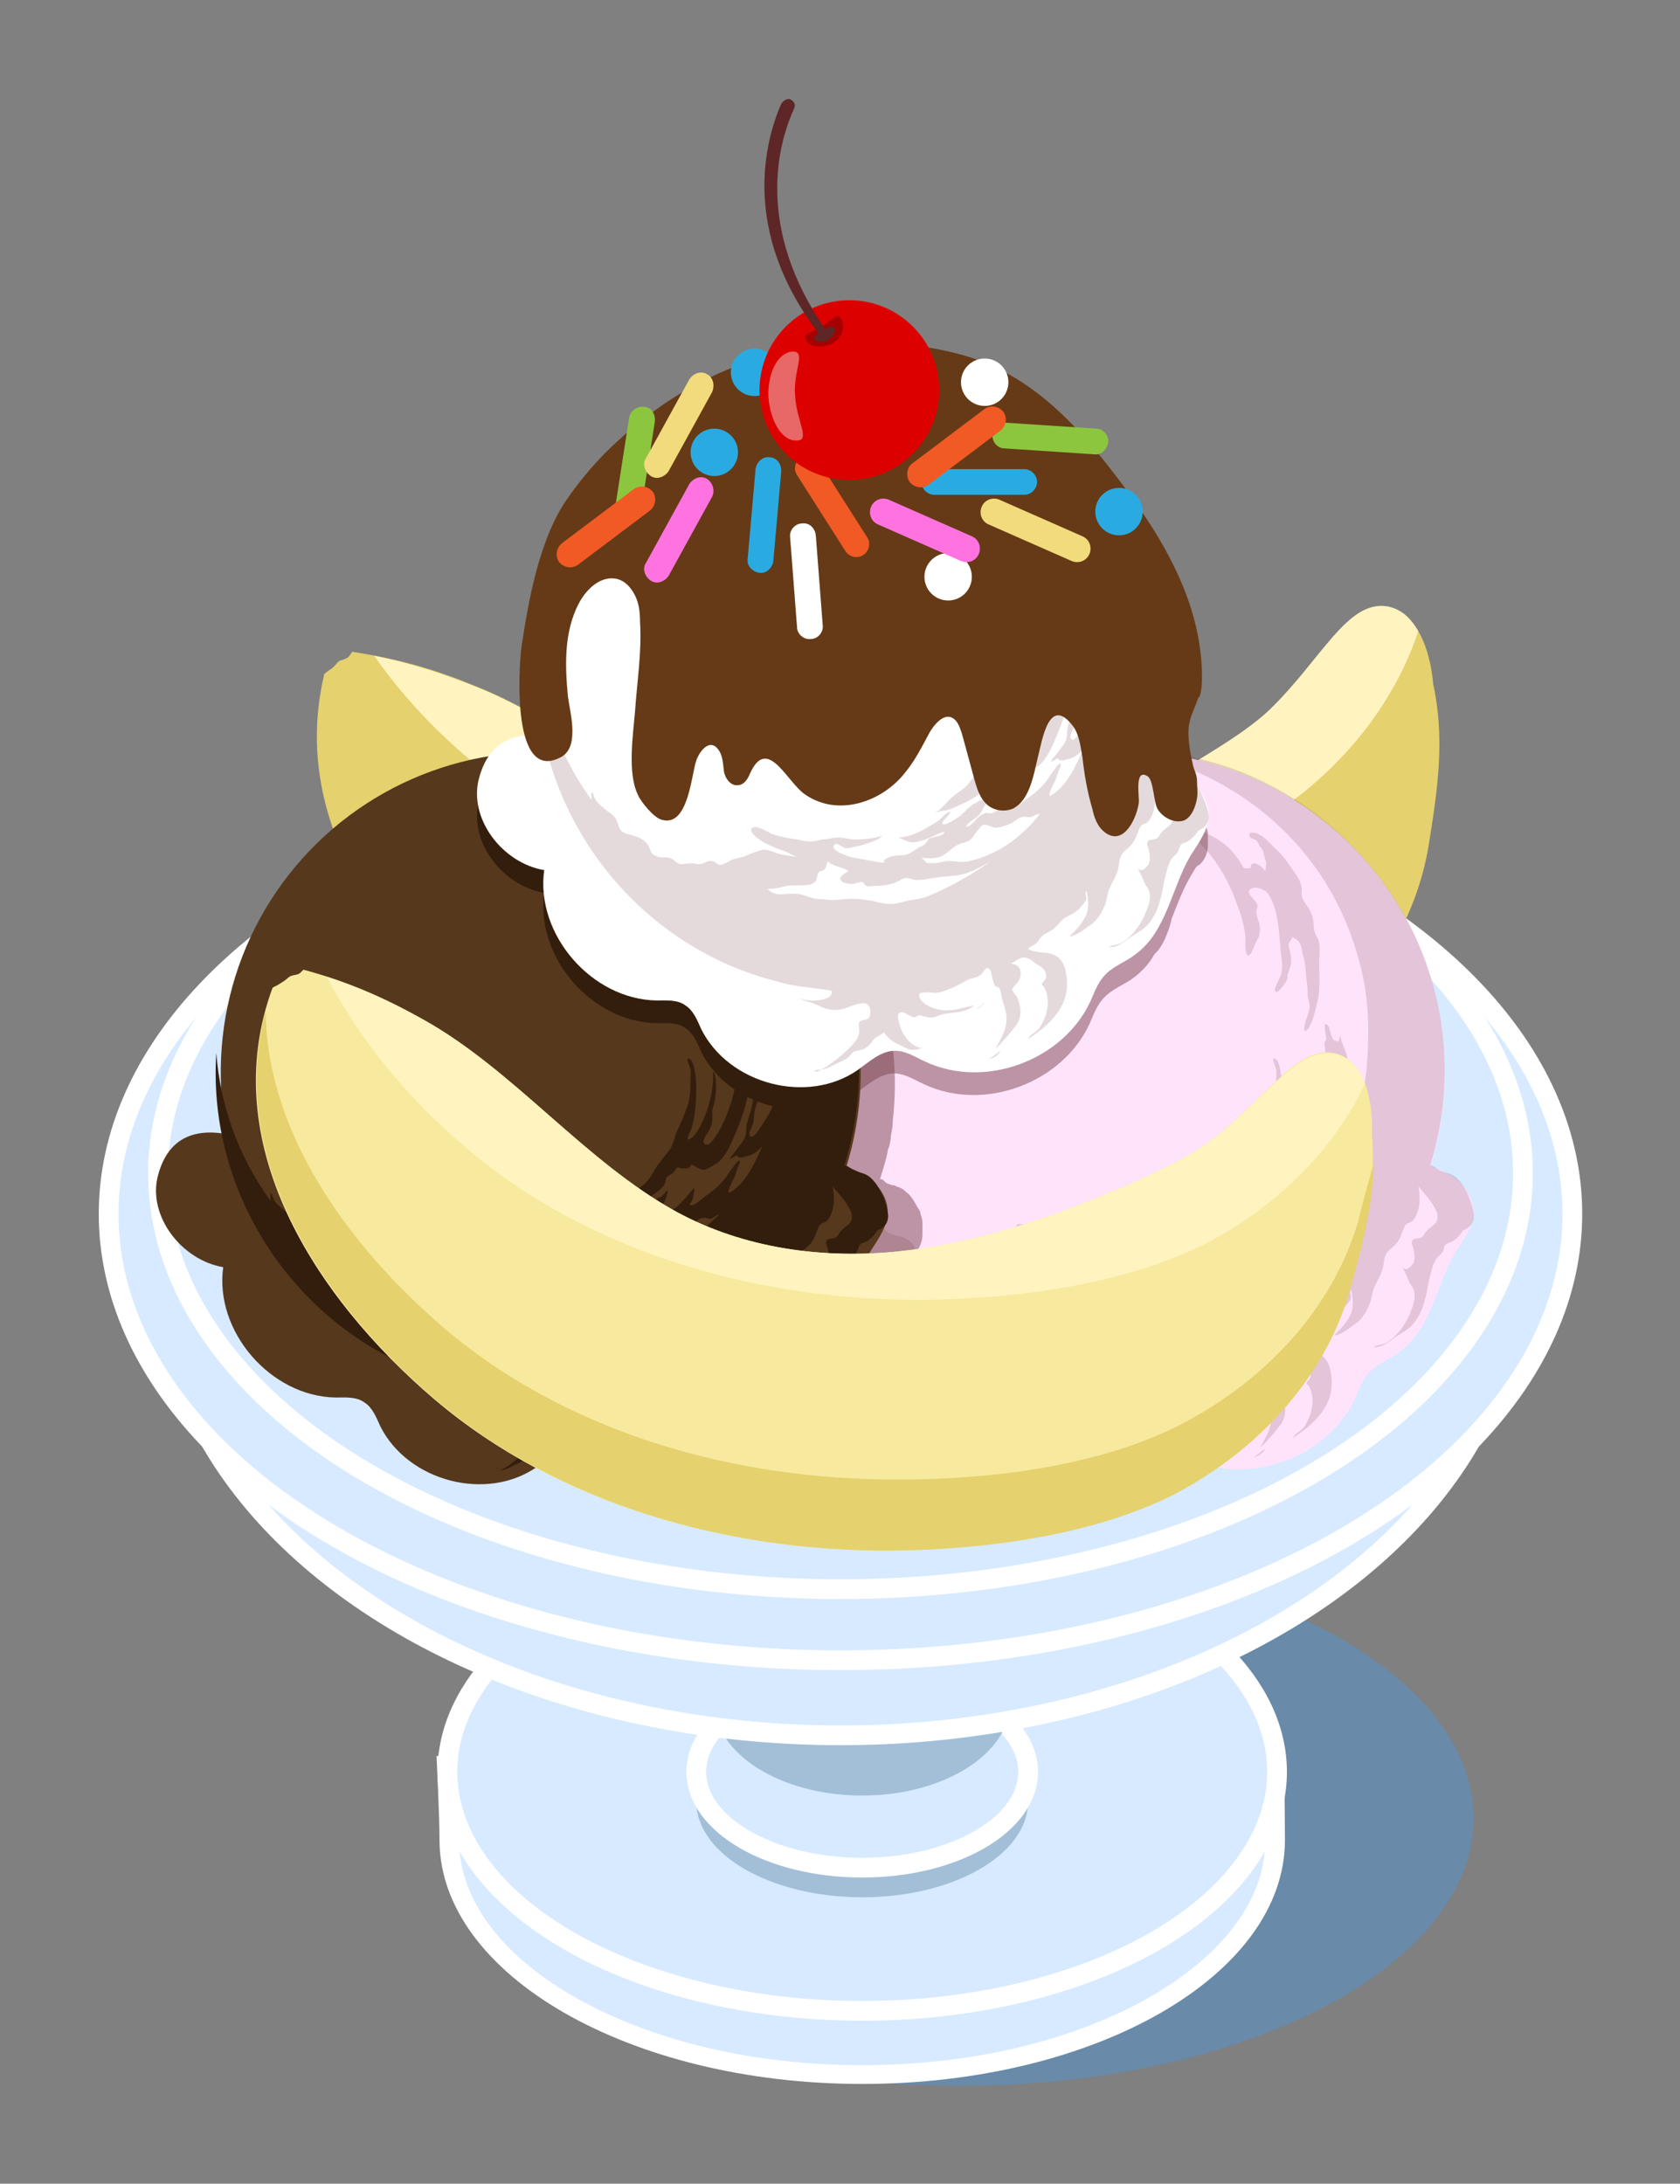 <?xml version="1.0" encoding="utf-8"?>
<!-- Generator: Adobe Illustrator 20.0.0, SVG Export Plug-In . SVG Version: 6.00 Build 0)  -->
<svg version="1.1" id="Layer_1" xmlns="http://www.w3.org/2000/svg" xmlns:xlink="http://www.w3.org/1999/xlink" x="0px" y="0px"
	 viewBox="0 0 170.1 221.1" style="enable-background:new 0 0 170.1 221.1;" xml:space="preserve">
<rect x="0" y="0" width="170.1" height="221.1" fill="#808080" stroke="none"/>
<style type="text/css">
	.st0{fill:#698AA8;}
	.st1{fill:#D7EAFF;}
	.st2{fill:#FFFFFF;}
	.st3{fill:#D7EAFF;stroke:#FFFFFF;stroke-width:2;stroke-miterlimit:10;}
	.st4{fill:#A3BFD8;}
	.st5{fill:#E5D16E;}
	.st6{fill:#FFF4C0;}
	.st7{fill:#FFE3FB;}
	.st8{opacity:0.2;fill:#7A4650;enable-background:new    ;}
	.st9{opacity:0.5;fill:#7A4650;enable-background:new    ;}
	.st10{fill:#56381D;}
	.st11{opacity:0.2;fill:#331E0D;enable-background:new    ;}
	.st12{fill:#331E0D;}
	.st13{fill:#F7EA9E;}
	.st14{fill:#663A16;}
	.st15{fill:#29ABE2;}
	.st16{fill:#8CC63F;}
	.st17{fill:#F15A24;}
	.st18{fill:#F2DB7C;}
	.st19{fill:#FF73E0;}
	.st20{fill:#DD0000;}
	.st21{fill:#A60000;}
	.st22{fill:#E86767;enable-background:new    ;}
	.st23{fill:#5E2626;}
</style>
<g id="sundaeBowl">
	<ellipse class="st0" cx="97.2" cy="184.1" rx="52" ry="27.1"/>
	<g>
		<path class="st1" d="M87.3,210.1c-23.1,0-41.8-10.6-41.8-23.7c0-1.8-0.1-5.7-0.2-7.5c5.1,0,27.7-0.1,44.7-0.1
			c16.8,0,34.7-0.6,39.1-0.8c0,2,0.1,6.6,0.1,8.4C129.1,199.4,110.3,210.1,87.3,210.1z"/>
		<path class="st2" d="M128,179c0,2.3,0.1,5.8,0.1,7.4c0,5.8-4.1,11.4-11.5,15.7c-7.8,4.5-18.2,7-29.3,7s-21.5-2.5-29.3-7
			c-7.4-4.3-11.5-9.9-11.5-15.7c0-1.6-0.1-4.5-0.2-6.5c6.6,0,27.6-0.1,43.7-0.1C105.6,179.8,122.3,179.2,128,179 M130,176.9
			c0,0-20.6,0.8-40.1,0.8c-19.4,0-45.7,0.1-45.7,0.1s0.3,6.1,0.3,8.5c0,13.6,19.2,24.7,42.8,24.7s42.8-11,42.8-24.7
			C130.1,184,130,176.9,130,176.9L130,176.9z"/>
	</g>
	<ellipse class="st3" cx="87.3" cy="179.4" rx="42" ry="24.2"/>
	<ellipse class="st4" cx="87.3" cy="182.4" rx="16.8" ry="9.7"/>
	<ellipse class="st3" cx="87.3" cy="179.4" rx="16.8" ry="9.7"/>
	<ellipse class="st4" cx="87.3" cy="172.3" rx="15" ry="9.5"/>
	<ellipse class="st3" cx="85.1" cy="128.6" rx="68.6" ry="47.1"/>
	<ellipse class="st3" cx="85.1" cy="122.9" rx="74.1" ry="45.2"/>
	<ellipse class="st3" cx="85.1" cy="118.8" rx="69.1" ry="42.1"/>
</g>
<g id="sunBananaBack">
	<g>
		<path class="st5" d="M128.6,71.9c-2.2,2.1-5.8,4.2-8.4,5.8c-6.7,3.9-13.7,7.3-21.2,9c-7.5,1.7-15.6,1.7-22.8-1.1
			c-9.9-3.9-18.1-12.2-28-16.1c-4.3-1.8-8-2.8-12.5-3.5c0,0-0.1,0-0.1,0.1c-0.1,0.1-0.2,0.3-0.3,0.4c-0.2,0.2-0.6,0.3-0.9,0.4
			c-0.2,0.1-0.4,0.4-0.6,0.6c-0.3,0.3-0.6,0.4-0.9,0.7c-0.1,0-0.1,0.1-0.1,0.2c-3.8,16.3,8.1,30.5,21.5,39.3
			c13.9,9.1,31.4,11.6,47.8,9.4c9.2-1.2,20-4,27.6-9.3c7.6-5.3,13.6-13.3,15-22.5c0.9-5.6,1.6-10.6,0.4-16.1c0,0-0.4-6.9-4.5-7.6
			C136.4,60.7,133.9,66.9,128.6,71.9z"/>
		<path class="st6" d="M140.5,61.4c-4.1-0.7-6.7,5.4-12,10.5c-2.2,2.1-5.8,4.2-8.4,5.8c-6.7,3.9-13.7,7.3-21.2,9
			c-7.5,1.7-15.6,1.7-22.8-1.1c-9.9-3.9-18.1-12.2-28-16.1c-3.6-1.4-6.7-2.4-10.2-3.1c4.2,6.1,10.1,11.4,16.3,15.5
			C68.1,91,85.6,93.5,102,91.3c9.2-1.2,20-4,27.6-9.3c6.4-4.4,11.6-10.8,14-18.1C142.9,62.7,142,61.7,140.5,61.4z"/>
	</g>
</g>
<g id="sunIceCreamScoops">
	<g>
		<g>
			<g>
				
					<ellipse transform="matrix(0.109 -0.994 0.994 0.109 -6.274 209.895)" class="st7" cx="113.9" cy="108.4" rx="32.4" ry="32.4"/>
				<path class="st7" d="M75.3,119c-1.1,4.1,2.4,8.6,6.6,9.3c-0.9,6.5,4.8,13.1,11.4,13.2c1,0,2.1-0.1,2.9,0.5
					c0.8,0.5,1.2,1.5,1.6,2.4c2.8,5.6,10.8,7.7,15.9,4.1c1.1-0.8,2.2-1.8,3.5-1.9c1.2-0.1,2.2,0.6,3.3,1.1c6,2.8,13.9-0.1,16.7-6.1
					c0.4-0.9,0.7-1.8,1.4-2.6c0.9-1,2.2-1.4,3.2-2.2c3.1-2.3,3.6-6.6,5.5-9.9c0.7-1.1,1.5-2.2,1.8-3.4c0.7-3.4-3.4-6-6.8-5.6
					s-6.2,2.7-9.3,4.3c-6.6,3.6-14.4,4.1-21.9,3.7c-5.9-0.3-12.1-1.3-16.8-5C90.3,118,77.8,109.6,75.3,119z"/>
			</g>
			<g>
				<path class="st8" d="M119.7,84L119.7,84C119.7,84.1,119.7,84,119.7,84z"/>
				<path class="st8" d="M128.1,88.2c-0.3-0.5-1.5-1.4-1.5-0.2c0.1-0.2-0.4,0-0.6-0.1c-0.2-0.1-0.5-0.8-0.7-1
					c-0.7-1-1.4-1.6-2.5-2.2c-0.4-0.2-0.8-0.4-1.2-0.6c-0.3-0.1-0.6-0.1-0.8-0.3c-0.4-0.3-1.1-1.4-1.8-1c-0.8,0.4,0.3,0.9,0.6,1
					c0.9,0.3,1.3,1.1,2,1.7c1.7,1.7,2.9,3.9,3.7,6.2c0.4,1,0.7,2.1,0.8,3.2c0,0.4-0.1,2.4,0.5,1.7c0.2-0.2,0.3-0.6,0.4-0.8
					c0.1-0.4,0.4-0.7,0.5-1.1c0.1-0.5,0.1-1-0.1-1.5c-0.1-0.3-0.2-0.6-0.2-0.9c0-0.3,0.2-0.4,0.1-0.7c-0.1-0.5-1.6-1.4-0.4-1.7
					c0.5-0.1,1.2,0.2,1.5,0.6c1.1,1.6,1.1,4.2,1.3,6.1c0.1,0.7,0.2,1.4,0,2.1c-0.1,0.3-0.7,1.3-0.6,1.6c0.1,0.6,1.1-0.8,1.2-1.1
					c0.1-0.2,0-0.4,0.1-0.6c0-0.1,0.1-0.2,0.1-0.3c0.2-0.6,0.3-0.9,0.2-1.5c0-0.3-0.3-1-0.2-1.3c0-0.1,0.5-0.6,0.3-0.7
					c0.3,0.3,0.6,0.3,0.8,0.7c0.2,0.3,0.2,0.8,0.3,1.1c0.3,0.9,0.3,1.8,0.4,2.8c0.1,0.5,0.1,0.9,0.1,1.3c0,0.4,0.2,0.8,0.2,1.2
					c0,0.7-0.7,1.8-0.5,2.5c0.7,0,1.3-3,1.4-3.5c0.2-1.4,0-2.8,0.1-4.2c0-0.7,0.1-1.3-0.3-1.9c-0.4-0.7-0.2-1.2-0.4-1.9
					c-0.2-1.1-1.3-1.7-1.1-2.7c0.1-1-1-2.2-1.6-3.1c-0.4-0.6-0.8-0.9-1.3-1.4c-0.4-0.4-0.8-0.9-1.4-1.2c-0.3-0.2-1.4-0.4-0.9,0.3
					c0.1,0.1,0.5,0.2,0.6,0.3c0.2,0.2,0.2,0.3,0.3,0.5c0.4,0.5,0.4,0.5,0.5,1.1c0.1,0.3,0.2,0.5,0.2,0.8c0,0.2-0.1,0.6-0.1,0.7
					C128.2,88.3,128.1,88.3,128.1,88.2C128,88,128.2,88.3,128.1,88.2z"/>
				<path class="st8" d="M126.5,141.9c-0.1,0-0.1,0.1-0.2,0.2C126.4,142,126.5,141.9,126.5,141.9z"/>
				<path class="st8" d="M126.9,147.5c0.5,0,1-0.4,1.2-0.8C127.7,146.9,127.3,147.4,126.9,147.5
					C127.3,147.5,127.2,147.4,126.9,147.5z"/>
				<path class="st8" d="M149.1,122.3c-0.3-1.1-0.8-2.3-1.7-3.1c-0.5-0.4-0.8-0.4-1.4-0.6c-0.4-0.1-0.8-0.6-1.2-0.6
					c2.5-8,1.8-16.7-2-24.2c-3.5-6.8-9.3-12.3-16.3-15.3c-4.6-2-9.6-2.7-14.6-2.5c4.2,0,8.7,1.6,12.3,3.7c3.6,2.1,6.7,4.9,9.1,8.3
					c2.4,3.4,4,7.3,4.8,11.4c0.4,2.2,0.5,4.4,0.4,6.6c-0.1,2.5-0.3,5.5-1.8,7.5c-0.1,0.2-1,1.7-1.3,1.6c-0.5-0.1,0-0.9,0.1-1.2
					c0.2-0.6,0.1-1.2,0.3-1.8c0.2-0.7,0.5-1.2,0.6-1.9c0.1-0.6,0.1-1.2,0-1.9c0-0.4,0.1-0.8,0-1.2c-0.1-0.8-0.7-1.6-0.7-2.4
					c0,0.2-0.1,0.7-0.3,0.8c-0.1-0.1-0.1-0.1-0.1-0.2c-0.4,0.4-0.7-1.3-0.8-1.4c-0.7-0.9-0.2,1.2-0.2,1.3c0,0.2-0.2,0.2-0.2,0.4
					c0,0.2,0.1,0.7,0.1,0.8c0,0.6-0.1,1.2-0.2,1.8c-0.2,1.1-0.3,2.4-0.7,3.5c-0.4,1.2-0.8,2.2-1.5,3.3c-0.2,0.3-0.6,0.9-0.9,0.9
					c-0.7,0-0.2-0.8-0.1-1c0.3-0.4,0.6-0.9,0.6-1.4c0.1-0.5-0.1-0.9,0.1-1.4c0.2-0.6,0.3-1.4,0.3-2c0-0.2,0-1.4-0.3-1.6
					c0.1,1.6-0.4,3.7-1.1,5.1c-0.2,0.5-0.7,1.4-1.2,1.7c-0.6,0.4,0-0.8,0.1-1c0.4-1.3,0.5-2.8,0.5-4.2c0-0.2-0.1-3.2-0.9-2.9
					c0,0.3,0.2,0.7,0.3,1c0.1,0.4,0,0.8,0,1.2c0,0.9,0,1.7-0.3,2.6c-0.3,0.8-0.6,1.6-1,2.4c-0.3,0.6-0.4,1.5-0.8,2
					c-0.5,0.7-1,1.2-1.5,2c-0.3,0.6-0.7,1.2-1.2,1.6c-0.5,0.4-1,0.7-1.5,1.2c-0.3,0.3-1.1,1.3-1.6,1.3c0.3,0,0.7-0.2,1-0.2
					c0.6-0.1,1.1-0.3,1.7-0.6c0.9-0.4,2.1-1,2.6-1.8c0.1-0.2,0.1-0.5,0.2-0.7c0.2-0.2,0.5-0.3,0.7-0.5c0.1-0.1,0.3-0.5,0.4-0.5
					c0.1,0,0.3,0.1,0.4,0.1c0.4,0,0.8,0.1,1-0.4c0.5,0.2,1,0.7,1.5,0.5c0.4-0.2,0.9-0.5,1.2-0.7c0.8-0.7,1.3-1.8,1.7-2.8
					c1.1-2.5,1.7-4.9,1.7-7.7c0.4,0.4,0.4,1.6,0.4,2.1c0,1-0.2,1.9-0.4,2.8c-0.1,0.5-0.3,0.9-0.4,1.4c-0.2,0.5-0.1,0.9-0.2,1.4
					c-0.1,0.5-0.4,0.8-0.7,1.2c-0.1,0.2-0.9,1.1-0.9,1.2c0.3,0,0.5-0.3,0.7-0.3c0,0,0.2,0.2,0.3,0.2c0.2,0,0.4,0,0.5-0.1
					c0.8-0.1,1.3-0.5,1.8-1.1c-0.7,1.6-1.7,3.9-3.4,4.8c-0.2-0.3,0.5-1.4,0.6-1.7c0.1-0.3,0.2-0.6,0.3-0.9c0.2-0.4,0.2-0.4,0.2-0.7
					c-0.3,0-0.8,0.9-1,1.1c-0.3,0.5-0.6,0.9-1,1.3c-0.5,0.5-1,0.9-1.6,1.3c-0.3,0.2-1,1-1.5,0.8c0-0.1,0.3-0.4,0.3-0.5
					c0.1-0.3,0.2-0.8,0.2-1.2c-0.3,0.2-0.6,0.7-0.9,1c-0.4,0.4-0.8,1-1.4,1.2c-0.2,0.1-0.5,0-0.7,0c-0.2,0.1-0.5,0.2-0.7,0.4
					c-0.4,0.3-0.7,1-1.3,1c0.3-0.6,1.1-0.8,1.5-1.4c0.3-0.5,0.8-1.3,0.8-2c-0.1,0-0.5,0.6-0.7,0.7c-0.1,0.1-0.2,0.1-0.2,0
					c-0.1,0.1-0.1,0.1-0.2,0.2c-0.3,0.1-0.6,0.3-0.8,0.5c-0.4,0.3-0.7,0.7-1.1,1c-0.2,0.1-1.4,1-1.7,0.7c0-0.4,0.8-0.8,0.8-1.2
					c-0.4,0-0.9,0.7-1.2,0.9c-0.4,0.3-0.9,0.5-1.3,0.8c-0.7,0.4-1.9,0.9-2.7,0.9c0.1,0.1,0.8,0.3,0.9,0.4c0.3,0.1,0.8,0.1,1.1,0
					c0.9-0.2,1.7-0.7,2.6-1c0,0.5-1.2,0.5-1.5,0.7c-0.2,0.1-0.3,0.5-0.5,0.6c-0.2,0.2-0.5,0.2-0.7,0.4c-0.6,0.4-1,0.7-1.7,0.7
					c-0.6,0-1.3,0.1-1.8,0.6c0.1,0,0.2,0.1,0.3,0.1c-0.6,0.1-1.2-0.1-1.8-0.2c-0.6-0.1-1.1-0.2-1.7-0.3c-0.3-0.1-2.3-0.7-1.7-1.3
					c0.2-0.2,0.7,0.2,0.9,0.3c0.4,0.2,0.8,0,1.3-0.1c0.5-0.1,2.4-0.6,2.6-1.1c-0.7,0.3-1.9,0.4-2.7,0.4c-0.6,0-1.1-0.2-1.7-0.2
					c-0.6,0-1.1,0.2-1.7,0.2c-0.4,0.1-0.8,0.2-1.2,0.2c-0.4,0-0.8-0.1-1.2-0.2c-0.9-0.1-1.9-0.3-2.7-0.6c-0.4-0.2-1.7-1-2-0.5
					c-0.3,0.5,1.1,1.3,1.4,1.5c0.7,0.3,1.3,0.6,2,0.8c0.5,0.2,1,0.6,1.5,0.6c-0.8-0.1-1.6-0.2-2.3-0.4c-0.6-0.2-1.1-0.5-1.7-0.3
					c-0.5,0.1-1,0.3-1.5,0.5c-0.6,0.2-1.1,0.2-1.6,0.5c-0.4,0.2-0.7,0.6-1.2,0.4c-0.2-0.1-0.2-0.2-0.4-0.3c-0.3-0.1-0.6,0-0.8,0.1
					c-0.6,0.3-0.8,0.5-1.5,0.4c-0.3,0-0.8,0.1-1.1,0.1c-0.4-0.1-0.5-0.5-0.9-0.6c-0.5-0.2-1.1,0-1.6-0.2c-0.5-0.2-0.5-0.7-0.7-1.1
					c-0.3-0.5-0.8-0.7-1.3-0.9c-0.4-0.1-1.1-0.2-1.4-0.5c-0.4-0.3-0.4-0.9-0.7-1.3c-0.3-0.4-0.9-0.7-1.2-1c-0.6-0.5-0.9-0.8-1.1-1.6
					c-0.2,0-0.1,0.7-0.1,0.8c-3.2-4.4-5.1-9.6-5.5-15c-1,15.4,9.4,29.7,24.4,33.4c1,0.3,2.1,0.5,3.2,0.6c0.5,0.1,1,0.1,1.5,0.2
					c0.5,0.1,1,0,0.6,0.6c-0.4,0.6-2.8,0.7-3.3,0.1c0.5,0.5,1.2,0.5,1.8,0.8c0.9,0.4,1.5,0.7,2.5,0.5c0.7-0.1,1.5-0.6,2.2-0.6
					c0.6-0.1,0.9,0.4,0.8,1.1c-0.1,0.8-0.8,0.4-1.1,0.8c-0.1,0.2,0,0.6,0,0.8c0,0.4-0.1,0.7-0.3,1c-0.4,0.6-1.2,1.3-1.8,1.8
					c-0.4,0.3-1.5,1.2-1.9,1.2c0.7,0,1.4-0.5,2.1-0.8c0.2-0.1,0.4-0.2,0.6-0.3c0.3-0.2,0.5-0.5,0.7-0.7c0.5-0.2,0.9-0.1,1.4-0.5
					c0.3-0.2,0.5-0.6,0.8-0.9c0.3-0.2,0.6-0.3,0.9-0.6c0.4,0.7,1.1,1.1,1.8,1.4c0.4,0.2,0.7,0.4,1.1,0.4c0.5,0,0.8-0.2,1.3-0.2
					c-1.2,0.2-2.3-1.2-2.6-2.3c-0.1-0.4-0.4-1.2,0.1-1.3c0.4-0.1,1,0.5,1.4,0.5c0.2,0,0.3-0.2,0.4-0.2c0.3,0,0.2,0,0.5,0.1
					c0.7,0.2,0.9,0.2,1.6-0.1c1.1-0.4,2.6-0.1,3.5-1.1c-1,0.2-1.8,0.5-2.8,0.5c-0.8,0-2.3-0.4-2.7-1.3c-0.1-0.4,0-0.5,0.5-0.6
					c0.5-0.1,0.9,0.1,1.4,0c1-0.2,2.1-0.8,3-1.3c0.4-0.2,1-0.2,1.3-0.5c0.2-0.1,0.4-0.7,0.7-0.7c0.4,0.1,0.4,0.8,0.5,1.1
					c0,0.1,0.2,0.6,0.2,0.7c0.1,0.1,0.4,0.1,0.5,0.3c0.2,0.3,0.2,0.9,0.3,1.2c0.2,0.5,0.3,1,0.4,1.5c0.1,1.4-0.5,2.2-1.1,3.4
					c0.8-0.8,1.4-1.5,2.1-2.4c0.6-0.9,0.5-1.8,0.1-2.8c-0.1-0.2-0.5-0.6-0.5-0.8c0-0.3,0.6-0.7,0.7-1c0.2-0.4,0.2-0.8,0-1.2
					c-0.1-0.2-0.6-0.5-0.9-0.4c0.6-0.3,1-0.8,1.7-0.6c0.4,0.1,0.7,0.5,1.1,0.7c0.5,0.3,0.9,0.6,0.8,1.3c0,0.2-0.4,0.5-0.4,0.6
					c0,0.3,0.1,0.1,0.2,0.3c0.4,0.7,0.5,1.6,0.3,2.4c-0.1,0.6-0.4,1.2-0.7,1.7c-0.3,0.5-1,0.7-1.2,1.2c1.7-1.1,3.6-2.7,3.9-4.9
					c0.1-1,0-2.4-0.6-3.1c-0.9-1.1-2.2-0.5-3.3-1.1c0-0.2,0.6-0.4,0.7-0.5c0.3-0.2,0.4-0.5,0.7-0.8c0.3-0.3,0.7-0.4,1.1-0.7
					c0.4-0.3,0.6-0.6,0.9-0.9c0.5-0.5,1.2-0.6,1.8-1.2c0.2-0.3,0.6-0.6,0.7-1c0-0.2-0.2-0.8,0-0.8c0.2,0.8,0.3,1.8-0.1,2.6
					c-0.4,0.8-1,1.4-1.6,2c0.6,0,1.5-0.7,1.9-1c0.8-0.5,1.2-1.1,1.6-2c0.3-0.6,0.3-1.4,0.6-2c0.4-0.8,0.8-1.4,0.9-2.3
					c0.1-1,0.4-1.2,1.1-1.8c0.6-0.6,0.7-1.2,1-1.9c0.2-0.4,0.4-0.3,0.7-0.5c0.3-0.2,0.5-0.6,0.6-0.9c0.3-0.8,0.3-1.8,0.1-2.7
					c0.6,0.8,1.5,1.6,1.9,2.7c0.3,1.2-0.6,1.2-1.2,2c-0.1,0.2-0.2,0.4-0.4,0.5c-0.2,0.1-0.6,0.1-0.8,0.2c-0.3,0.3-0.1,0.5,0,0.9
					c0.1,0.5,0.2,1,0,1.5c-0.2,0.3-0.7,0.9-1.1,0.4c0.2,0.4,0.4,0.8,0.6,1.3c0.1,0.3,0.2,0.4,0.4,0.7c0.5,0.8,0.1,1.8-0.2,2.6
					c-0.4,1-1,1.9-1.8,2.6c-0.3,0.2-0.6,0.5-1,0.6c-0.2,0.1-0.8,0.1-0.9,0.3c0.9,0,1.3-0.4,2-0.9c0.7-0.5,1.6-0.9,2.1-1.6
					c1-1.3,1.2-2.8,1.5-4.3c0.2-0.7,0.3-1.5,0.7-2.1c0.2-0.3,0.5-0.5,0.7-0.8c0.1-0.2,0.1-0.5,0.3-0.7c0.2-0.2,0.6-0.2,0.8-0.4
					c0.4-0.3,0.7-0.6,0.9-1C149.4,124.1,149.3,123.1,149.1,122.3z M135,106.6C135,106.5,135,106.5,135,106.6
					C135,106.5,135,106.5,135,106.6z M120.9,127.1c0.7,0,1.2-0.1,1.7-0.5c0.5-0.4,0.9-0.8,1.5-1c0.7-0.2,0.9-0.2,1.3-0.8
					c0.2-0.3,0.6-0.8,0.8-1c0.4-0.3,1,0.2,1.4,0.2c0.5,0,1-0.2,1.5-0.4c0.5-0.2,0.8-0.7,1.4-0.7c0.3,0,0.5,0.1,0.8,0
					c0.2-0.1,0.5-0.3,0.8-0.3c-1.9,2.4-4.2,4.1-7.2,4.8c-0.8,0.2-1.6-0.1-2.4,0c-0.5,0.1-0.8,0.2-1.3,0.2c-0.8,0-0.6-0.1-1.1-0.6
					C120.4,127.1,120.6,127.1,120.9,127.1z M110.7,131.4c-0.5-0.1-1.1,0-1.6-0.2c-0.5-0.1-1-0.4-1.6-0.4c-1.2-0.1-2,0.4-2.9-0.5
					c0.7,0,1.2-0.1,1.9-0.3c0.7-0.1,1.4,0,2.1-0.1c0.3,0,0.6-0.1,0.8-0.3c0.3-0.3,0.2-0.7,0.4-1c0.1-0.1,0.4-0.1,0.6-0.3
					c0.2-0.2,0.2-0.6,0.3-0.8c0.6,0.6,1.4,0.5,2.1,1c-0.3,0.5-1,0.8-0.2,1.1c0.2,0.1,0.7,0.2,1,0.2c0.3,0,0.6-0.3,0.9-0.2
					c0.2,0.1,0.2,0.3,0.5,0.4c0.2,0.1,0.7,0,0.9,0c0.7,0,1.5-0.1,2.1-0.5c0.3-0.2,0.5-0.3,0.9-0.4c0.3,0,0.7,0.2,1,0.2
					c0.8,0,1.6-0.2,2.4-0.3c0.9-0.1,1.8-0.1,2.7-0.4c0.8-0.3,1.6-0.7,2.4-1.2c-2.4,1.7-5.3,3.5-8.2,3.9c-0.7,0.1-1.3,0.4-2.1,0.4
					c-0.7,0-1.4-0.3-2-0.5c-0.7-0.2-1.6-0.3-2.3-0.2C112,131.2,111.4,131.5,110.7,131.4C110.3,131.3,111.2,131.5,110.7,131.4z"/>
				<path class="st8" d="M126.3,142.1c-0.1,0.1-0.3,0.2-0.5,0.3C125.9,142.3,126.2,142.2,126.3,142.1
					C126.2,142.1,126.2,142.1,126.3,142.1C126.2,142.2,126.2,142.1,126.3,142.1z"/>
				<path class="st8" d="M110,148.6c-0.3,0-0.5,0-0.7,0.2C109.6,148.8,109.8,148.7,110,148.6z"/>
			</g>
		</g>
		<path class="st9" d="M122.1,83.6c0-0.2-0.1-0.4-0.2-0.5c-0.3-0.5-0.6-1.1-1-1.5c-0.3-0.2-0.5-0.5-0.8-0.6
			c-0.1-0.1-0.3-0.1-0.5-0.2c-0.1-0.1-0.2-0.1-0.4-0.1c-0.2-0.1-0.3-0.1-0.5-0.2s-0.3-0.3-0.5-0.4l-1.1,0.1V69.1l1-5.6l0.6-0.1
			c-2.9-13.2-14-23.6-28.1-25.2c-0.9-0.1-1.8-0.1-2.7-0.2c-0.1,0-0.1,0-0.2,0c-16.6-0.4-31,12-32.9,28.9c-0.1,1,0.1,1.9,0,2.9
			c0,0.1,0.1,0.3,0.1,0.4c0,0.4,0.1,0.8,0.1,1.3c0,0.1,0.3,0.9,0.3,1c0,0.4,0,0.2,0,0.6c0,0.1,0,0.9,0.1,1c0.4,0.6,0,0.9-0.1,0.9
			c-0.1-0.1-0.4-0.1-0.4,0c0.1,0.4,0.1,0.7,0.2,1.1c0,0.1,0,0.3,0.1,0.4c0,0.1,0.1,0.3,0.1,0.4c-3.1-0.5-5.9,0.3-6.9,4.2
			c-1.1,4.1,2.4,8.6,6.6,9.3c-0.9,6.5,4.8,13.1,11.4,13.2c1,0,2.1-0.1,2.9,0.5c0.8,0.5,1.2,1.5,1.6,2.4c2.8,5.6,10.8,7.7,15.9,4.1
			c1.1-0.8,2.2-1.8,3.5-1.9c1.2-0.1,2.2,0.6,3.3,1.1c6,2.8,13.9-0.1,16.7-6.1c0.4-0.9,0.7-1.8,1.4-2.6c0.9-1,2.2-1.4,3.2-2.2
			c0.8-0.6,1.5-1.4,2-2.3c0.1-0.1,0.2-0.2,0.3-0.3c0.5-0.6,0.8-1.3,1.1-2.1c0.1-0.3,0.2-0.6,0.3-1c0,0,0,0,0-0.1
			c0.6-1.5,1.1-2.9,1.9-4.3c0.2-0.3,0.4-0.7,0.6-1c0.1-0.1,0.2-0.2,0.3-0.2c0.6-0.5,0.9-1.3,0.9-2c0-0.4,0-0.8,0-1.2
			C122.3,84.2,122.2,83.9,122.1,83.6z"/>
		<path class="st9" d="M38.3,110c0,0,36,9,36.7,9.1c0.8,0.1,7.3,6.9,7.7,12.8c0.2,3.6,1.8,5.6,3,6.6c0.1-0.1,0.2-0.1,0.3-0.2
			c0.8-0.6,1.5-1.4,2-2.3c0.1-0.1,0.2-0.2,0.3-0.3c0.5-0.6,0.8-1.3,1.1-2.1c0.1-0.3,0.2-0.6,0.3-1c0,0,0,0,0-0.1
			c0.6-1.5,1.1-2.9,1.9-4.3c0.2-0.3,0.4-0.7,0.6-1c0.1-0.1,0.2-0.2,0.3-0.2c0.6-0.5,0.9-1.3,0.9-2c0-0.4,0-0.8,0-1.2
			c0-0.3-0.1-0.6-0.2-0.9c0-0.2-0.1-0.4-0.2-0.5c-0.3-0.5-0.6-1.1-1-1.5c-0.3-0.2-0.5-0.5-0.8-0.6c-0.1-0.1-0.3-0.1-0.5-0.2
			c-0.1-0.1-0.2-0.1-0.4-0.1c-0.2-0.1-0.3-0.1-0.5-0.2s-0.3-0.3-0.5-0.4c0,0-0.1,0-0.2,0l0,0c0.3-1,0.6-1.9,0.8-2.9
			c0-0.1,0-0.2,0.1-0.3c0.1-0.4,0.2-0.8,0.2-1.2c0.1-0.5,0.2-1,0.2-1.6c2-17.8-10.9-33.8-28.7-35.8c-0.9-0.1-1.8-0.1-2.7-0.2
			c-0.1,0-0.1,0-0.2,0c-16.6-0.4-31,12-32.9,28.9c0,0.3-0.1,0.7-0.1,1L38.3,110z"/>
		<g>
			<g>
				
					<ellipse transform="matrix(0.109 -0.994 0.994 0.109 -59.061 151.083)" class="st10" cx="54.7" cy="108.5" rx="32.4" ry="32.4"/>
				<path class="st10" d="M16,119c-1.1,4.1,2.4,8.6,6.6,9.3c-0.9,6.5,4.8,13.1,11.4,13.2c1,0,2.1-0.1,2.9,0.5
					c0.8,0.5,1.2,1.5,1.6,2.4c2.8,5.6,10.8,7.7,15.9,4.1c1.1-0.8,2.2-1.8,3.5-1.9c1.2-0.1,2.2,0.6,3.3,1.1c6,2.8,13.9-0.1,16.7-6.1
					c0.4-0.9,0.7-1.8,1.4-2.6c0.9-1,2.2-1.4,3.2-2.2c3.1-2.3,3.6-6.6,5.5-9.9c0.7-1.1,1.5-2.2,1.8-3.4c0.7-3.4-3.4-6-6.8-5.6
					s-6.2,2.7-9.3,4.3c-6.6,3.6-14.4,4.1-21.9,3.7c-5.9-0.3-12.1-1.3-16.8-5C31,118,18.5,109.6,16,119z"/>
			</g>
			<path class="st11" d="M60.4,84L60.4,84C60.4,84.1,60.4,84,60.4,84z"/>
			<path class="st12" d="M68.8,88.2c-0.1-0.2-0.3-0.3-0.5-0.5s-0.5-0.5-0.7-0.3c-0.1,0.1-0.3,0.5-0.3,0.6c0.1-0.3-0.3-0.1-0.4,0
				c-0.1,0-0.2-0.2-0.3-0.4c-0.1-0.1-0.1-0.2-0.2-0.3c-0.1-0.1-0.2-0.2-0.3-0.4c-0.3-0.7-1-1.3-1.7-1.7c-0.3-0.2-0.5-0.4-0.8-0.5
				c-0.2-0.1-0.4-0.2-0.6-0.3c-0.2-0.1-0.3,0-0.4-0.1c-0.1-0.1-0.2-0.2-0.3-0.3c-0.2-0.1-0.4,0.1-0.6,0c-0.1,0-0.1-0.2-0.2-0.3
				c-0.1-0.1-0.2-0.2-0.3-0.3c-0.2-0.1-0.3-0.1-0.5-0.3c-0.2-0.1-0.3-0.2-0.5-0.2c-0.1,0-0.4,0-0.5,0s-0.2,0.3-0.2,0.4
				c0.1,0.3,0.5,0.4,0.6,0.6c0.1-0.1,0.2,0,0.2,0c0.3,0,0.5,0,0.8,0.3c0.2,0.2,0.4,0.4,0.6,0.6c0.2,0.3,0.4,0.6,0.7,0.8
				c0.5,0.5,0.9,1,1.3,1.6c0.4,0.5,0.8,1.1,1.1,1.7c0.8,1.6,1.6,3.1,1.9,4.9c0.1,0.4,0.2,0.8,0.2,1.2c0.1,0.5,0,0.9,0.1,1.4
				c0,0.2,0,0.7,0.3,0.5c0.2-0.1,0.4-0.8,0.5-1s0.1-0.5,0.3-0.7c0.2-0.2,0.2-0.4,0.2-0.7c0-0.2,0.1-0.4,0.1-0.6s-0.1-0.4-0.2-0.6
				C68.1,93,68,92.7,68,92.4c0-0.2,0.2-0.4,0.1-0.7c-0.1-0.3-0.4-0.5-0.6-0.7c-0.2-0.3-0.4-0.5-0.2-0.8c0.1-0.1,0.1-0.2,0.3-0.2
				c0.1,0,0.1,0.2,0.2,0.1c0.1,0.1,0.4,0,0.6,0c0.1,0,0.1,0.1,0.2,0.1s0.2,0,0.3,0.1c0.1,0.1,0.3,0.4,0.4,0.6
				c0.2,0.3,0.3,0.8,0.4,1.1c0.4,1,0.5,2,0.6,3.1c0.1,1,0.3,2,0.3,3.1c0,0.6-0.2,1.2-0.4,1.7c-0.1,0.2-0.3,0.4-0.3,0.6
				c0,0.1-0.1,0.1,0,0.2s0.2,0,0.3-0.1c0.2-0.2,0.4-0.4,0.5-0.6s0.1-0.3,0.2-0.4s0.2-0.1,0.2-0.2c0.1-0.2,0.2-0.3,0.1-0.5
				c0-0.1-0.1-0.1-0.1-0.2s0.2-0.1,0.2-0.2c0.3-0.4,0.3-1,0.2-1.5c0-0.3-0.1-0.5-0.1-0.8c0-0.2-0.1-0.3-0.1-0.4c0-0.2,0-0.1,0.1-0.3
				c0.1-0.1,0.4-0.4,0.2-0.5c0.2,0.2,0.4,0.2,0.6,0.4c0.3,0.2,0.2,0.4,0.3,0.7c0.1,0.6,0.5,1.2,0.5,1.8c0.1,0.4,0,0.8,0.1,1.3
				c0,0.2,0,0.5,0.1,0.7c0.1,0.6-0.1,1.3,0.1,1.9c0,0.2,0.1,0.2,0.1,0.4c0,0.2-0.1,0.3-0.1,0.5c-0.1,0.3-0.1,0.6-0.2,1
				c-0.1,0.3-0.3,0.7-0.2,1c0.2,0,0.4-0.4,0.5-0.6c0.3-0.6,0.4-1.3,0.6-1.9c0.2-0.5,0.3-0.9,0.3-1.5c0-0.2,0-0.5,0-0.7
				s0.1-0.4,0.1-0.6c0.1-0.6-0.1-1.1-0.1-1.7c0-0.7,0.1-1.4,0-2.1c-0.1-0.4-0.4-0.7-0.5-1c-0.2-0.4-0.1-0.8-0.1-1.2
				c0-0.4-0.2-0.7-0.4-1.1c-0.1-0.2-0.2-0.4-0.3-0.6c-0.1-0.2-0.1-0.3-0.2-0.4s-0.3-0.1-0.3-0.2c-0.1-0.1,0-0.4,0-0.5
				c0-0.2,0.1-0.5,0.1-0.7s-0.2-0.3-0.3-0.5c-0.3-0.5-0.6-0.9-0.9-1.3c-0.3-0.5-0.6-1.1-1-1.5c-0.2-0.3-0.6-0.4-0.8-0.7
				c-0.3-0.3-0.5-0.6-0.8-0.8c-0.4-0.3-0.7-0.5-1.1-0.6c-0.2,0-0.6,0.1-0.5,0.4c0.1,0.2,0.3,0.2,0.5,0.3c0.2,0.1,0.4,0.3,0.5,0.4
				c-0.1,0.3,0,0.2,0.2,0.4c0.4,0.3,0.2,0.5,0.3,0.9c0,0.2,0.1,0.4,0.2,0.6s0,0.7,0,0.9C68.8,88.5,68.9,88.3,68.8,88.2z"/>
			<path class="st11" d="M67.2,141.9c-0.1,0-0.1,0.1-0.2,0.2C67.1,142,67.2,141.9,67.2,141.9z"/>
			<path class="st11" d="M67.7,147.5c0.4,0,0.9-0.3,1.2-0.8c-0.2,0.1-0.4,0.2-0.6,0.3C68.1,147.2,67.9,147.4,67.7,147.5z"/>
			<path class="st12" d="M89.8,122.3c-0.3-1.1-0.8-2.3-1.7-3.1c-0.5-0.4-0.8-0.4-1.4-0.6c-0.4-0.1-0.8-0.6-1.2-0.6
				c2.5-8,1.8-16.7-2-24.2c-3.5-6.8-9.3-12.3-16.3-15.3c-4.6-2-9.6-2.7-14.6-2.5c4.2,0,8.7,1.6,12.3,3.7c3.6,2.1,6.7,4.9,9.1,8.3
				c2.4,3.4,4,7.3,4.8,11.4c0.4,2.2,0.5,4.4,0.4,6.6c-0.1,2.5-0.3,5.5-1.8,7.5c-0.1,0.2-1,1.7-1.3,1.6c-0.5-0.1,0-0.9,0.1-1.2
				c0.2-0.6,0.1-1.2,0.3-1.8c0.2-0.7,0.5-1.2,0.6-1.9c0.1-0.6,0.1-1.2,0-1.9c0-0.4,0.1-0.8,0-1.2c-0.1-0.8-0.7-1.6-0.7-2.4
				c0,0.2-0.1,0.7-0.3,0.8c-0.1-0.1-0.1-0.1-0.1-0.2c-0.4,0.4-0.7-1.3-0.8-1.4c-0.7-0.9-0.2,1.2-0.2,1.3c0,0.2-0.2,0.2-0.2,0.4
				c0,0.2,0.1,0.7,0.1,0.8c0,0.6-0.1,1.2-0.2,1.8c-0.2,1.1-0.3,2.4-0.7,3.5c-0.4,1.2-0.8,2.2-1.5,3.3c-0.2,0.3-0.6,0.9-0.9,0.9
				c-0.7,0-0.2-0.8-0.1-1c0.3-0.4,0.6-0.9,0.6-1.4c0.1-0.5-0.1-0.9,0.1-1.4c0.2-0.6,0.3-1.4,0.3-2c0-0.2,0-1.4-0.3-1.6
				c0.1,1.6-0.4,3.7-1.1,5.1c-0.2,0.5-0.7,1.4-1.2,1.7c-0.6,0.4,0-0.8,0.1-1c0.4-1.3,0.5-2.8,0.5-4.2c0-0.2-0.1-3.2-0.9-2.9
				c0,0.3,0.2,0.7,0.3,1c0.1,0.4,0,0.8,0,1.2c0,0.9,0,1.7-0.3,2.6c-0.3,0.8-0.6,1.6-1,2.4c-0.3,0.6-0.4,1.5-0.8,2
				c-0.5,0.7-1,1.2-1.5,2c-0.3,0.6-0.7,1.2-1.2,1.6c-0.5,0.4-1,0.7-1.5,1.2c-0.3,0.3-1.1,1.3-1.6,1.3c0.3,0,0.7-0.2,1-0.2
				c0.6-0.1,1.1-0.3,1.7-0.6c0.9-0.4,2.1-1,2.6-1.8c0.1-0.2,0.1-0.5,0.2-0.7c0.2-0.2,0.5-0.3,0.7-0.5c0.1-0.1,0.3-0.5,0.4-0.5
				c0.1,0,0.3,0.1,0.4,0.1c0.4,0,0.8,0.1,1-0.4c0.5,0.2,1,0.7,1.5,0.5c0.4-0.2,0.9-0.5,1.2-0.7c0.8-0.7,1.3-1.8,1.7-2.8
				c1.1-2.5,1.7-4.9,1.7-7.7c0.4,0.4,0.4,1.6,0.4,2.1c0,1-0.2,1.9-0.4,2.8c-0.1,0.5-0.3,0.9-0.4,1.4c-0.2,0.5-0.1,0.9-0.2,1.4
				c-0.1,0.5-0.4,0.8-0.7,1.2c-0.1,0.2-0.9,1.1-0.9,1.2c0.3,0,0.5-0.3,0.7-0.3c0,0,0.2,0.2,0.3,0.2c0.2,0,0.4,0,0.5-0.1
				c0.8-0.1,1.3-0.5,1.8-1.1c-0.7,1.6-1.7,3.9-3.4,4.8c-0.2-0.3,0.5-1.4,0.6-1.7c0.1-0.3,0.2-0.6,0.3-0.9c0.2-0.4,0.2-0.4,0.2-0.7
				c-0.3,0-0.8,0.9-1,1.1c-0.3,0.5-0.6,0.9-1,1.3c-0.5,0.5-1,0.9-1.6,1.3c-0.3,0.2-1,1-1.5,0.8c0-0.1,0.3-0.4,0.3-0.5
				c0.1-0.3,0.2-0.8,0.2-1.2c-0.3,0.2-0.6,0.7-0.9,1c-0.4,0.4-0.8,1-1.4,1.2c-0.2,0.1-0.5,0-0.7,0c-0.2,0.1-0.5,0.2-0.7,0.4
				c-0.4,0.3-0.7,1-1.3,1c0.3-0.6,1.1-0.8,1.5-1.4c0.3-0.5,0.8-1.3,0.8-2c-0.1,0-0.5,0.6-0.7,0.7c-0.1,0.1-0.2,0.1-0.2,0
				c-0.1,0.1-0.1,0.1-0.2,0.2c-0.3,0.1-0.6,0.3-0.8,0.5c-0.4,0.3-0.7,0.7-1.1,1c-0.2,0.1-1.4,1-1.7,0.7c0-0.4,0.8-0.8,0.8-1.2
				c-0.4,0-0.9,0.7-1.2,0.9c-0.4,0.3-0.9,0.5-1.3,0.8c-0.7,0.4-1.9,0.9-2.7,0.9c0.1,0.1,0.8,0.3,0.9,0.4c0.3,0.1,0.8,0.1,1.1,0
				c0.9-0.2,1.7-0.7,2.6-1c0,0.5-1.2,0.5-1.5,0.7c-0.2,0.1-0.3,0.5-0.5,0.6c-0.2,0.2-0.5,0.2-0.7,0.4c-0.6,0.4-1,0.7-1.7,0.7
				c-0.6,0-1.3,0.1-1.8,0.6c0.1,0,0.2,0.1,0.3,0.1c-0.6,0.1-1.2-0.1-1.8-0.2c-0.6-0.1-1.1-0.2-1.7-0.3c-0.3-0.1-2.3-0.7-1.7-1.3
				c0.2-0.2,0.7,0.2,0.9,0.3c0.4,0.2,0.8,0,1.3-0.1c0.5-0.1,2.4-0.6,2.6-1.1c-0.7,0.3-1.9,0.4-2.7,0.4c-0.6,0-1.1-0.2-1.7-0.2
				c-0.6,0-1.1,0.2-1.7,0.2c-0.4,0.1-0.8,0.2-1.2,0.2c-0.4,0-0.8-0.1-1.2-0.2c-0.9-0.1-1.9-0.3-2.7-0.6c-0.4-0.2-1.7-1-2-0.5
				c-0.3,0.5,1.1,1.3,1.4,1.5c0.7,0.3,1.3,0.6,2,0.8c0.5,0.2,1,0.6,1.5,0.6c-0.8-0.1-1.6-0.2-2.3-0.4c-0.6-0.2-1.1-0.5-1.7-0.3
				c-0.5,0.1-1,0.3-1.5,0.5c-0.6,0.2-1.1,0.2-1.6,0.5c-0.4,0.2-0.7,0.6-1.2,0.4c-0.2-0.1-0.2-0.2-0.4-0.3c-0.3-0.1-0.6,0-0.8,0.1
				c-0.6,0.3-0.8,0.5-1.5,0.4c-0.3,0-0.8,0.1-1.1,0.1c-0.4-0.1-0.5-0.5-0.9-0.6c-0.5-0.2-1.1,0-1.6-0.2c-0.5-0.2-0.5-0.7-0.7-1.1
				c-0.3-0.5-0.8-0.7-1.3-0.9c-0.4-0.1-1.1-0.2-1.4-0.5c-0.4-0.3-0.4-0.9-0.7-1.3c-0.3-0.4-0.9-0.7-1.2-1c-0.6-0.5-0.9-0.8-1.1-1.6
				c-0.2,0-0.1,0.7-0.1,0.8c-3.2-4.4-5.1-9.6-5.5-15c-1,15.4,9.4,29.7,24.4,33.4c1,0.3,2.1,0.5,3.2,0.6c0.5,0.1,1,0.1,1.5,0.2
				c0.5,0.1,1,0,0.6,0.6c-0.4,0.6-2.8,0.7-3.3,0.1c0.5,0.5,1.2,0.5,1.8,0.8c0.9,0.4,1.5,0.7,2.5,0.5c0.7-0.1,1.5-0.6,2.2-0.6
				c0.6-0.1,0.9,0.4,0.8,1.1c-0.1,0.8-0.8,0.4-1.1,0.8c-0.1,0.2,0,0.6,0,0.8c0,0.4-0.1,0.7-0.3,1c-0.4,0.6-1.2,1.3-1.8,1.8
				c-0.4,0.3-1.5,1.2-1.9,1.2c0.7,0,1.4-0.5,2.1-0.8c0.2-0.1,0.4-0.2,0.6-0.3c0.3-0.2,0.5-0.5,0.7-0.7c0.5-0.2,0.9-0.1,1.4-0.5
				c0.3-0.2,0.5-0.6,0.8-0.9c0.3-0.2,0.6-0.3,0.9-0.6c0.4,0.7,1.1,1.1,1.8,1.4c0.4,0.2,0.7,0.4,1.1,0.4c0.5,0,0.8-0.2,1.3-0.2
				c-1.2,0.2-2.3-1.2-2.6-2.3c-0.1-0.4-0.4-1.2,0.1-1.3c0.4-0.1,1,0.5,1.4,0.5c0.2,0,0.3-0.2,0.4-0.2c0.3,0,0.2,0,0.5,0.1
				c0.7,0.2,0.9,0.2,1.6-0.1c1.1-0.4,2.6-0.1,3.5-1.1c-1,0.2-1.8,0.5-2.8,0.5c-0.8,0-2.3-0.4-2.7-1.3c-0.1-0.4,0-0.5,0.5-0.6
				c0.5-0.1,0.9,0.1,1.4,0c1-0.2,2.1-0.8,3-1.3c0.4-0.2,1-0.2,1.3-0.5c0.2-0.1,0.4-0.7,0.7-0.7c0.4,0.1,0.4,0.8,0.5,1.1
				c0,0.1,0.2,0.6,0.2,0.7c0.1,0.1,0.4,0.1,0.5,0.3c0.2,0.3,0.2,0.9,0.3,1.2c0.2,0.5,0.3,1,0.4,1.5c0.1,1.4-0.5,2.2-1.1,3.4
				c0.8-0.8,1.4-1.5,2.1-2.4c0.6-0.9,0.5-1.8,0.1-2.8c-0.1-0.2-0.5-0.6-0.5-0.8c0-0.3,0.6-0.7,0.7-1c0.2-0.4,0.2-0.8,0-1.2
				c-0.1-0.2-0.6-0.5-0.9-0.4c0.6-0.3,1-0.8,1.7-0.6c0.4,0.1,0.7,0.5,1.1,0.7c0.5,0.3,0.9,0.6,0.8,1.3c0,0.2-0.4,0.5-0.4,0.6
				c0,0.3,0.1,0.1,0.2,0.3c0.4,0.7,0.5,1.6,0.3,2.4c-0.1,0.6-0.4,1.2-0.7,1.7c-0.3,0.5-1,0.7-1.2,1.2c1.7-1.1,3.6-2.7,3.9-4.9
				c0.1-1,0-2.4-0.6-3.1c-0.9-1.1-2.2-0.5-3.3-1.1c0-0.2,0.6-0.4,0.7-0.5c0.3-0.2,0.4-0.5,0.7-0.8c0.3-0.3,0.7-0.4,1.1-0.7
				c0.4-0.3,0.6-0.6,0.9-0.9c0.5-0.5,1.2-0.6,1.8-1.2c0.2-0.3,0.6-0.6,0.7-1c0-0.2-0.2-0.8,0-0.8c0.2,0.8,0.3,1.8-0.1,2.6
				c-0.4,0.8-1,1.4-1.6,2c0.6,0,1.5-0.7,1.9-1c0.8-0.5,1.2-1.1,1.6-2c0.3-0.6,0.3-1.4,0.6-2c0.4-0.8,0.8-1.4,0.9-2.3
				c0.1-1,0.4-1.2,1.1-1.8c0.6-0.6,0.7-1.2,1-1.9c0.2-0.4,0.4-0.3,0.7-0.5c0.3-0.2,0.5-0.6,0.6-0.9c0.3-0.8,0.3-1.8,0.1-2.7
				c0.6,0.8,1.5,1.6,1.9,2.7c0.3,1.2-0.6,1.2-1.2,2c-0.1,0.2-0.2,0.4-0.4,0.5c-0.2,0.1-0.6,0.1-0.8,0.2c-0.3,0.3-0.1,0.5,0,0.9
				c0.1,0.5,0.2,1,0,1.5c-0.2,0.3-0.7,0.9-1.1,0.4c0.2,0.4,0.4,0.8,0.6,1.3c0.1,0.3,0.2,0.4,0.4,0.7c0.5,0.8,0.1,1.8-0.2,2.6
				c-0.4,1-1,1.9-1.8,2.6c-0.3,0.2-0.6,0.5-1,0.6c-0.2,0.1-0.8,0.1-0.9,0.3c0.9,0,1.3-0.4,2-0.9c0.7-0.5,1.6-0.9,2.1-1.6
				c1-1.3,1.2-2.8,1.5-4.3c0.2-0.7,0.3-1.5,0.7-2.1c0.2-0.3,0.5-0.5,0.7-0.8c0.1-0.2,0.1-0.5,0.3-0.7c0.2-0.2,0.6-0.2,0.8-0.4
				c0.4-0.3,0.7-0.6,0.9-1C90.1,124.1,90,123.1,89.8,122.3z M75.8,106.6C75.8,106.5,75.8,106.5,75.8,106.6
				C75.8,106.5,75.8,106.5,75.8,106.6z M60.4,131.4c-0.6,0.2-1.3,0.2-2,0.3c-0.7,0.2-1.3,0.2-1.9,0c-0.7-0.2-1.4-0.5-2.1-0.6
				c-0.7,0-1.4,0-2.2,0.1c-1.3,0.1-2.4-0.2-3.6-0.5c-1.2-0.3-2.3,0.4-3.3-0.6c0.7,0,1.2-0.1,1.9-0.3c0.7-0.1,1.4,0,2.1-0.1
				c0.3,0,0.6-0.1,0.8-0.3c0.3-0.3,0.2-0.7,0.4-1c0.1-0.1,0.4-0.1,0.6-0.3c0.2-0.2,0.2-0.6,0.3-0.8c0.6,0.6,1.4,0.5,2.1,1
				c-0.3,0.5-1,0.8-0.2,1.1c0.2,0.1,0.7,0.2,1,0.2c0.3,0,0.6-0.3,0.9-0.2c0.2,0.1,0.2,0.3,0.5,0.4c0.2,0.1,0.7,0,0.9,0
				c0.7,0,1.5-0.1,2.1-0.5c0.3-0.2,0.5-0.3,0.9-0.4c0.3,0,0.7,0.2,1,0.2c0.8,0,1.6-0.2,2.4-0.3c0.9-0.1,1.8-0.1,2.7-0.4
				c0.8-0.3,1.6-0.7,2.4-1.2C65.6,129.1,63.1,130.5,60.4,131.4C60.1,131.5,63,130.5,60.4,131.4z M70.4,125.3c-1,0.7-1.8,1.4-3,1.8
				c-1,0.3-2.2,0.8-3.2,0.6c-0.6-0.1-1-0.2-1.6,0c-0.4,0.1-0.8,0.4-1.2,0.2c-0.4-0.1-0.4-0.4-0.6-0.6c0.6,0,1.3,0.1,1.9-0.1
				c0.6-0.2,1-0.7,1.5-1c0.6-0.3,1.3-0.3,1.8-0.7c0.4-0.3,0.6-0.8,0.9-1.1c0.5-0.5,0.7-0.2,1.3-0.1c0.6,0.1,1-0.1,1.6-0.3
				c0.5-0.2,1-0.7,1.5-0.7c0.2,0,0.4,0.1,0.6,0.1c0.3,0,0.6-0.4,0.9-0.4C72,123.7,71.2,124.5,70.4,125.3
				C70.1,125.5,71.2,124.5,70.4,125.3z"/>
			<path class="st11" d="M67,142.1c-0.1,0.1-0.3,0.2-0.5,0.3C66.6,142.3,66.8,142.3,67,142.1C66.9,142.1,67,142.1,67,142.1z"/>
			<path class="st11" d="M50.7,148.6c-0.3,0-0.5,0-0.7,0.2C50.3,148.8,50.5,148.7,50.7,148.6z"/>
		</g>
		<g>
			<path class="st12" d="M85.3,95.6L54.7,80.5l-0.3-3.7c-2.7-0.2-5,0.9-5.9,4.3c-1.1,4.1,2.4,8.6,6.6,9.3
				c-0.9,6.5,4.8,13.1,11.4,13.2c1,0,2.1-0.1,2.9,0.5c0.8,0.5,1.2,1.5,1.6,2.4c2.7,5.5,10.6,7.6,15.8,4.2L85.3,95.6z"/>
		</g>
		<g>
			<g>
				<ellipse transform="matrix(0.109 -0.994 0.994 0.109 9.76 147.478)" class="st2" cx="87.1" cy="68.3" rx="32.4" ry="32.4"/>
				<path class="st2" d="M48.5,78.8c-1.1,4.1,2.4,8.6,6.6,9.3c-0.9,6.5,4.8,13.1,11.4,13.2c1,0,2.1-0.1,2.9,0.5
					c0.8,0.5,1.2,1.5,1.6,2.4c2.8,5.6,10.8,7.7,15.9,4.1c1.1-0.8,2.2-1.8,3.5-1.9c1.2-0.1,2.2,0.6,3.3,1.1c6,2.8,13.9-0.1,16.7-6.1
					c0.4-0.9,0.7-1.8,1.4-2.6c0.9-1,2.2-1.4,3.2-2.2c3.1-2.3,3.6-6.6,5.5-9.9c0.7-1.1,1.5-2.2,1.8-3.4c0.7-3.4-3.4-6-6.8-5.6
					s-6.2,2.7-9.3,4.3c-6.6,3.6-14.4,4.1-21.9,3.7c-5.9-0.3-12.1-1.3-16.8-5C63.5,77.7,51,69.4,48.5,78.8z"/>
			</g>
			<g>
				<path class="st8" d="M92.9,43.7C92.9,43.7,92.8,43.7,92.9,43.7C92.9,43.8,92.9,43.8,92.9,43.7z"/>
				<path class="st8" d="M101.3,47.9c-0.3-0.5-1.5-1.4-1.5-0.2c0.1-0.2-0.4,0-0.6-0.1c-0.2-0.1-0.5-0.8-0.7-1
					c-0.7-1-1.4-1.6-2.5-2.2c-0.3-0.2-0.7-0.4-1.1-0.5c-0.3-0.1-0.7-0.1-0.9-0.2c-0.4-0.3-1.1-1.4-1.8-1c-0.8,0.4,0.3,0.9,0.6,1
					c0.9,0.3,1.3,1.1,2,1.7c1.7,1.7,2.9,3.9,3.7,6.2c0.4,1,0.7,2.1,0.8,3.2c0,0.4-0.1,2.4,0.5,1.7c0.2-0.2,0.3-0.6,0.4-0.8
					c0.1-0.4,0.4-0.7,0.5-1.1c0.1-0.5,0.1-1-0.1-1.5c-0.1-0.3-0.2-0.6-0.2-0.9c0-0.3,0.2-0.4,0.1-0.7c-0.1-0.5-1.6-1.4-0.4-1.7
					c0.5-0.1,1.2,0.2,1.5,0.6c1.1,1.6,1.1,4.2,1.3,6.1c0.1,0.7,0.2,1.4,0,2.1c-0.1,0.3-0.7,1.3-0.6,1.6c0.1,0.6,1.1-0.8,1.2-1.1
					c0.1-0.2,0-0.4,0-0.6c0-0.1,0.1-0.2,0.2-0.3c0.2-0.6,0.3-0.9,0.2-1.5c0-0.3-0.3-1-0.2-1.3c0-0.1,0.5-0.6,0.3-0.7
					c0.3,0.3,0.6,0.3,0.8,0.7c0.2,0.3,0.2,0.8,0.3,1.1c0.3,0.9,0.3,1.8,0.4,2.8c0.1,0.5,0.1,0.9,0.1,1.3c0,0.4,0.2,0.8,0.2,1.2
					c0,0.7-0.7,1.8-0.5,2.5c0.7,0,1.3-2.8,1.4-3.4c0.2-1.3,0-2.7,0.1-4c0-0.8,0.1-1.5-0.3-2.3c-0.3-0.6-0.3-1-0.3-1.7
					c-0.1-1.1-1.3-1.9-1.2-2.9c0.1-0.7,0-0.8-0.4-1.4c-0.4-0.6-0.7-1.1-1.1-1.7c-0.4-0.6-0.7-0.9-1.2-1.4c-0.5-0.4-0.8-0.9-1.4-1.3
					c-0.2-0.1-1.4-0.6-1.2,0.1c0.1,0.2,0.4,0.2,0.5,0.3c0.2,0.2,0.4,0.3,0.5,0.5c0.6,0.7,0.7,1.7,0.7,2.7
					C101.3,48.3,101.3,47.9,101.3,47.9C101.2,47.7,101.3,48,101.3,47.9z"/>
				<path class="st8" d="M99.6,101.6c-0.1,0-0.1,0.1-0.2,0.2C99.6,101.7,99.6,101.7,99.6,101.6z"/>
				<path class="st8" d="M100.1,107.2c0.5,0,1-0.4,1.2-0.8C100.9,106.6,100.5,107.1,100.1,107.2
					C100.5,107.2,100.4,107.1,100.1,107.2z"/>
				<path class="st8" d="M122.3,82.1c-0.3-1.1-0.8-2.3-1.7-3.1c-0.5-0.4-0.8-0.4-1.4-0.6c-0.4-0.1-0.8-0.6-1.2-0.6
					c2.5-8,1.8-16.7-2-24.2c-3.5-6.8-9.3-12.3-16.3-15.3c-4.6-2-9.6-2.7-14.6-2.5c4.2,0,8.7,1.6,12.3,3.7c3.6,2.1,6.7,4.9,9.1,8.3
					c2.4,3.4,4,7.3,4.8,11.4c0.4,2.2,0.5,4.4,0.4,6.6c-0.1,2.5-0.3,5.5-1.8,7.5c-0.1,0.2-1,1.7-1.3,1.6c-0.5-0.1,0-0.9,0.1-1.2
					c0.2-0.6,0.1-1.2,0.3-1.8c0.2-0.7,0.5-1.2,0.6-1.9c0.1-0.6,0.1-1.2,0-1.9c0-0.4,0.1-0.8,0-1.2c-0.1-0.8-0.7-1.6-0.7-2.4
					c0,0.2-0.1,0.7-0.3,0.8c-0.1-0.1-0.1-0.1-0.1-0.2c-0.4,0.4-0.7-1.3-0.8-1.4c-0.7-0.9-0.2,1.2-0.2,1.3c0,0.2-0.2,0.2-0.2,0.4
					c0,0.2,0.1,0.7,0.1,0.8c0,0.6-0.1,1.2-0.2,1.8c-0.2,1.1-0.3,2.4-0.7,3.5c-0.4,1.2-0.8,2.2-1.5,3.3c-0.2,0.3-0.6,0.9-0.9,0.9
					c-0.7,0-0.2-0.8-0.1-1c0.3-0.4,0.6-0.9,0.6-1.4c0.1-0.5-0.1-0.9,0.1-1.4c0.2-0.6,0.3-1.4,0.3-2c0-0.2,0-1.4-0.3-1.6
					c0.1,1.6-0.4,3.7-1.1,5.1c-0.2,0.5-0.7,1.4-1.2,1.7c-0.6,0.4,0-0.8,0.1-1c0.4-1.3,0.5-2.8,0.5-4.2c0-0.2-0.1-3.2-0.9-2.9
					c0,0.3,0.2,0.7,0.3,1c0.1,0.4,0,0.8,0,1.2c0,0.9,0,1.7-0.3,2.6c-0.3,0.8-0.6,1.6-1,2.4c-0.3,0.6-0.4,1.5-0.8,2
					c-0.5,0.7-1,1.2-1.5,2c-0.3,0.6-0.7,1.2-1.2,1.6c-0.5,0.4-1,0.7-1.5,1.2c-0.3,0.3-1.1,1.3-1.6,1.3c0.3,0,0.7-0.2,1-0.2
					c0.6-0.1,1.1-0.3,1.7-0.6c0.9-0.4,2.1-1,2.6-1.8c0.1-0.2,0.1-0.5,0.2-0.7c0.2-0.2,0.5-0.3,0.7-0.5c0.1-0.1,0.3-0.5,0.4-0.5
					c0.1,0,0.3,0.1,0.4,0.1c0.4,0,0.8,0.1,1-0.4c0.5,0.2,1,0.7,1.5,0.5c0.4-0.2,0.9-0.5,1.2-0.7c0.8-0.7,1.3-1.8,1.7-2.8
					c1.1-2.5,1.7-4.9,1.7-7.7c0.4,0.4,0.4,1.6,0.4,2.1c0,1-0.2,1.9-0.4,2.8c-0.1,0.5-0.3,0.9-0.4,1.4c-0.2,0.5-0.1,0.9-0.2,1.4
					c-0.1,0.5-0.4,0.8-0.7,1.2c-0.1,0.2-0.9,1.1-0.9,1.2c0.3,0,0.5-0.3,0.7-0.3c0,0,0.2,0.2,0.3,0.2c0.2,0,0.4,0,0.5-0.1
					c0.8-0.1,1.3-0.5,1.8-1.1c-0.7,1.6-1.7,3.9-3.4,4.8c-0.2-0.3,0.5-1.4,0.6-1.7c0.1-0.3,0.2-0.6,0.3-0.9c0.2-0.4,0.2-0.4,0.2-0.7
					c-0.3,0-0.8,0.9-1,1.1c-0.3,0.5-0.6,0.9-1,1.3c-0.5,0.5-1,0.9-1.6,1.3c-0.3,0.2-1,1-1.5,0.8c0-0.1,0.3-0.4,0.3-0.5
					c0.1-0.3,0.2-0.8,0.2-1.2c-0.3,0.2-0.6,0.7-0.9,1c-0.4,0.4-0.8,1-1.4,1.2c-0.2,0.1-0.5,0-0.7,0c-0.2,0.1-0.5,0.2-0.7,0.4
					c-0.4,0.3-0.7,1-1.3,1c0.3-0.6,1.1-0.8,1.5-1.4c0.3-0.5,0.8-1.3,0.8-2c-0.1,0-0.5,0.6-0.7,0.7c-0.1,0.1-0.2,0.1-0.2,0
					c-0.1,0.1-0.1,0.1-0.2,0.2c-0.3,0.1-0.6,0.3-0.8,0.5c-0.4,0.3-0.7,0.7-1.1,1c-0.2,0.1-1.4,1-1.7,0.7c0-0.4,0.8-0.8,0.8-1.2
					c-0.4,0-0.9,0.7-1.2,0.9c-0.4,0.3-0.9,0.5-1.3,0.8c-0.7,0.4-1.9,0.9-2.7,0.9c0.1,0.1,0.8,0.3,0.9,0.4c0.3,0.1,0.8,0.1,1.1,0
					c0.9-0.2,1.7-0.7,2.6-1c0,0.5-1.2,0.5-1.5,0.7c-0.2,0.1-0.3,0.5-0.5,0.6c-0.2,0.2-0.5,0.2-0.7,0.4c-0.6,0.4-1,0.7-1.7,0.7
					c-0.6,0-1.3,0.1-1.8,0.6c0.1,0,0.2,0.1,0.3,0.1c-0.6,0.1-1.2-0.1-1.8-0.2c-0.6-0.1-1.1-0.2-1.7-0.3c-0.3-0.1-2.3-0.7-1.7-1.3
					c0.2-0.2,0.7,0.2,0.9,0.3c0.4,0.2,0.8,0,1.3-0.1c0.5-0.1,2.4-0.6,2.6-1.1c-0.7,0.3-1.9,0.4-2.7,0.4c-0.6,0-1.1-0.2-1.7-0.2
					c-0.6,0-1.1,0.2-1.7,0.2c-0.4,0.1-0.8,0.2-1.2,0.2c-0.4,0-0.8-0.1-1.2-0.2c-0.9-0.1-1.9-0.3-2.7-0.6c-0.4-0.2-1.7-1-2-0.5
					c-0.3,0.5,1.1,1.3,1.4,1.5c0.7,0.3,1.3,0.6,2,0.8c0.5,0.2,1,0.6,1.5,0.6c-0.8-0.1-1.6-0.2-2.3-0.4c-0.6-0.2-1.1-0.5-1.7-0.3
					c-0.5,0.1-1.1,0.4-1.6,0.6c-0.6,0.2-1.1,0.2-1.6,0.5c-0.4,0.2-0.7,0.5-1.1,0.3c-0.2-0.1-0.3-0.3-0.6-0.3
					c-0.4-0.1-0.6,0.1-0.9,0.2c-0.5,0.2-0.7,0-1.2,0c-0.3,0-0.7,0.1-1.1,0.1c-0.5-0.1-0.5-0.4-1-0.6c-0.5-0.2-1,0-1.4-0.2
					c-0.6-0.2-0.6-0.5-0.8-1c-0.3-0.5-0.7-0.8-1.3-1c-0.4-0.2-1-0.2-1.4-0.5c-0.4-0.3-0.4-0.9-0.7-1.4c-0.3-0.4-0.9-0.7-1.2-1
					c-0.6-0.5-0.9-0.8-1.1-1.6c-0.2,0-0.1,0.7-0.1,0.8c-3.2-4.4-5.1-9.6-5.5-15c-1,15.4,9.4,29.7,24.4,33.4c1,0.3,2.1,0.5,3.2,0.6
					c0.5,0.1,1,0.1,1.5,0.2c0.5,0.1,1,0,0.6,0.6c-0.4,0.6-2.8,0.7-3.3,0.1c0.5,0.5,1.2,0.5,1.8,0.8c0.9,0.4,1.5,0.7,2.5,0.5
					c0.7-0.1,1.5-0.6,2.2-0.6c0.6-0.1,0.9,0.4,0.8,1.1c-0.1,0.8-0.8,0.4-1.1,0.8c-0.1,0.2,0,0.6,0,0.8c0,0.4-0.1,0.7-0.3,1
					c-0.4,0.6-1.2,1.3-1.8,1.8c-0.4,0.3-1.5,1.2-1.9,1.2c0.7,0,1.4-0.5,2.1-0.8c0.2-0.1,0.4-0.2,0.6-0.3c0.3-0.2,0.5-0.5,0.7-0.7
					c0.5-0.2,0.9-0.1,1.4-0.5c0.3-0.2,0.5-0.6,0.8-0.9c0.3-0.2,0.6-0.3,0.9-0.6c0.4,0.7,1.1,1.1,1.8,1.4c0.4,0.2,0.7,0.4,1.1,0.4
					c0.5,0,0.8-0.2,1.3-0.2c-1.2,0.2-2.3-1.2-2.6-2.3c-0.1-0.4-0.4-1.2,0.1-1.3c0.4-0.1,1,0.5,1.4,0.5c0.2,0,0.3-0.2,0.4-0.2
					c0.3,0,0.2,0,0.5,0.1c0.7,0.2,0.9,0.2,1.6-0.1c1.1-0.4,2.6-0.1,3.5-1c-1,0.2-1.8,0.5-2.8,0.5c-0.8,0-2.3-0.4-2.7-1.3
					c-0.1-0.4,0-0.5,0.5-0.5c0.5-0.1,0.9,0.1,1.4,0c1-0.2,2.1-0.8,3-1.3c0.4-0.2,1-0.2,1.3-0.5c0.2-0.1,0.4-0.7,0.7-0.7
					c0.4,0.1,0.4,0.8,0.5,1.1c0,0.1,0.2,0.6,0.2,0.7c0.1,0.1,0.4,0.1,0.5,0.3c0.2,0.3,0.2,0.9,0.3,1.2c0.2,0.5,0.3,1,0.4,1.5
					c0.1,1.4-0.5,2.2-1.1,3.4c0.8-0.8,1.4-1.5,2.1-2.4c0.6-0.9,0.5-1.8,0.1-2.8c-0.1-0.2-0.5-0.6-0.5-0.8c0-0.3,0.6-0.7,0.7-1
					c0.2-0.4,0.2-0.8,0-1.2c-0.1-0.2-0.6-0.5-0.9-0.4c0.6-0.3,1-0.8,1.7-0.6c0.4,0.1,0.7,0.5,1.1,0.7c0.5,0.3,0.9,0.6,0.8,1.3
					c0,0.2-0.4,0.5-0.4,0.6c0,0.3,0.1,0.1,0.2,0.3c0.4,0.7,0.5,1.6,0.3,2.4c-0.1,0.6-0.4,1.2-0.7,1.7c-0.3,0.5-1,0.7-1.2,1.2
					c1.7-1.1,3.6-2.7,3.9-4.9c0.1-1,0-2.4-0.6-3.1c-0.9-1.1-2.2-0.5-3.3-1.1c0-0.2,0.6-0.4,0.7-0.5c0.3-0.2,0.4-0.5,0.7-0.8
					c0.3-0.3,0.7-0.4,1.1-0.7c0.4-0.3,0.6-0.6,0.9-0.9c0.5-0.5,1.2-0.6,1.8-1.2c0.2-0.3,0.6-0.6,0.7-1c0-0.2-0.2-0.8,0-0.8
					c0.2,0.8,0.3,1.8-0.1,2.6c-0.4,0.8-1,1.4-1.6,2c0.6,0,1.5-0.7,1.9-1c0.8-0.5,1.2-1.1,1.6-2c0.3-0.6,0.3-1.4,0.6-2
					c0.4-0.8,0.8-1.4,0.9-2.3c0.1-1,0.4-1.2,1.1-1.8c0.6-0.6,0.7-1.2,1-1.9c0.2-0.4,0.4-0.3,0.7-0.5c0.3-0.2,0.5-0.6,0.6-0.9
					c0.3-0.8,0.3-1.8,0.1-2.7c0.6,0.8,1.5,1.6,1.9,2.7c0.3,1.2-0.6,1.2-1.2,2c-0.1,0.2-0.2,0.4-0.4,0.5c-0.2,0.1-0.6,0.1-0.8,0.2
					c-0.3,0.3-0.1,0.5,0,0.9c0.1,0.5,0.2,1,0,1.5c-0.2,0.3-0.7,0.9-1.1,0.4c0.2,0.4,0.4,0.8,0.6,1.3c0.1,0.3,0.2,0.4,0.4,0.7
					c0.5,0.8,0.1,1.8-0.2,2.5c-0.4,1-1,1.9-1.8,2.6c-0.3,0.2-0.6,0.5-1,0.6c-0.2,0.1-0.8,0.1-0.9,0.3c0.9,0,1.3-0.4,2-0.9
					c0.7-0.5,1.6-0.9,2.1-1.6c1-1.3,1.2-2.8,1.5-4.3c0.2-0.7,0.3-1.5,0.7-2.1c0.2-0.3,0.5-0.5,0.7-0.8c0.1-0.2,0.1-0.5,0.3-0.7
					c0.2-0.2,0.6-0.2,0.8-0.4c0.4-0.3,0.7-0.6,0.9-1C122.4,83.7,122.5,82.8,122.3,82.1z M108.2,66.3L108.2,66.3
					C108.2,66.2,108.2,66.3,108.2,66.3L108.2,66.3z M94.1,86.9c0.7,0,1.2-0.1,1.7-0.5c0.5-0.4,0.9-0.8,1.5-1
					c0.7-0.2,0.9-0.2,1.3-0.8c0.2-0.3,0.6-0.8,0.8-1c0.4-0.3,1,0.2,1.4,0.2c0.5,0,1-0.2,1.5-0.4c0.5-0.2,0.8-0.7,1.4-0.7
					c0.3,0,0.5,0.1,0.8,0c0.2-0.1,0.5-0.3,0.8-0.3c-1.9,2.4-4.2,4.1-7.2,4.8c-0.8,0.2-1.6-0.1-2.4,0c-0.5,0.1-0.8,0.2-1.3,0.2
					c-0.8,0-0.6-0.1-1.1-0.6C93.6,86.9,93.8,86.9,94.1,86.9z M83.8,91.1c-0.5-0.1-1.1,0-1.6-0.2c-0.5-0.1-1-0.4-1.6-0.4
					c-1.2-0.1-2,0.4-2.9-0.5c0.7,0,1.2-0.1,1.9-0.3c0.7-0.1,1.4,0,2.1-0.1c0.3,0,0.6-0.1,0.8-0.3c0.3-0.3,0.2-0.7,0.4-1
					c0.1-0.1,0.4-0.1,0.6-0.3c0.2-0.2,0.2-0.6,0.3-0.8c0.6,0.6,1.4,0.5,2.1,1c-0.4,0.3-1.2,0.6-0.6,1.1c0.1,0.1,0.7,0.2,0.9,0.2
					c0.4,0,0.7-0.2,1-0.2c0.3,0,0.3,0.3,0.5,0.4c0.2,0.1,0.6,0,0.8,0c0.8,0,1.6-0.1,2.3-0.4c0.4-0.2,0.6-0.4,1-0.4
					c0.3,0,0.7,0.2,1,0.2c0.8,0,1.6-0.2,2.4-0.3c0.9-0.1,1.8-0.1,2.7-0.4c0.8-0.3,1.6-0.7,2.4-1.2c-1.2,0.9-2.6,1.7-3.9,2.4
					c-1.3,0.6-2.6,1.4-4,1.5c-0.6,0.1-1.2,0.3-1.8,0.4c-0.7,0.1-1.6-0.1-2.3-0.3c-0.7-0.1-1.3-0.2-2-0.2
					C85.4,91,84.5,91.2,83.8,91.1C83.4,91,84.4,91.2,83.8,91.1z"/>
				<path class="st8" d="M99.4,101.8c-0.1,0.1-0.3,0.2-0.5,0.3C99.1,102.1,99.3,102,99.4,101.8C99.4,101.9,99.4,101.9,99.4,101.8
					C99.3,101.9,99.4,101.9,99.4,101.8z"/>
				<path class="st8" d="M83.1,108.3c-0.3,0-0.5,0-0.7,0.2C82.7,108.5,82.9,108.5,83.1,108.3z"/>
			</g>
		</g>
	</g>
</g>
<g id="sunBananaFront">
	<g>
		<path class="st13" d="M122.3,115.7c-2.5,1.8-6.3,3.5-9.1,4.7c-7.1,3-14.5,5.5-22.2,6.3s-15.7-0.3-22.5-4
			c-9.3-5.1-16.5-14.4-25.7-19.5c-4.1-2.3-7.6-3.8-12-5h-0.1c-0.1,0.1-0.2,0.2-0.3,0.3c-0.2,0.2-0.6,0.2-0.9,0.3
			c-0.3,0.1-0.4,0.3-0.7,0.5c-0.3,0.2-0.6,0.4-1,0.6c-0.1,0-0.1,0.1-0.2,0.1c-5.8,15.7,4.2,31.3,16.4,41.7
			c12.6,10.7,29.7,15.4,46.2,15.3c9.3-0.1,20.3-1.5,28.6-5.7s15.1-11.5,17.7-20.4c1.6-5.5,2.9-10.3,2.4-16c0,0,0.5-6.9-3.5-8.2
			C131.5,105.5,128.2,111.3,122.3,115.7z"/>
		<path class="st6" d="M135.5,106.8c-4-1.2-7.3,4.6-13.2,8.9c-2.5,1.8-6.3,3.5-9.1,4.7c-7.1,3-14.5,5.5-22.2,6.3s-15.7-0.3-22.5-4
			c-9.3-5.1-16.5-14.4-25.7-19.5c-3.4-1.9-6.4-3.2-9.7-4.3c3.4,6.6,8.5,12.6,14.2,17.4C59.9,127,77,131.7,93.5,131.6
			c9.3-0.1,20.3-1.5,28.6-5.7c6.9-3.6,12.9-9.3,16.1-16.2C137.7,108.3,136.8,107.2,135.5,106.8z"/>
		<path class="st5" d="M137.5,123.7c-2.6,8.9-9.5,16.1-17.7,20.4s-19.3,5.7-28.6,5.7c-16.6,0.1-33.6-4.6-46.2-15.3
			c-9.7-8.3-18-19.8-18.1-32.1c-4,14.8,5.6,29.4,17.2,39.3c12.6,10.7,29.7,15.4,46.2,15.3c9.3-0.1,20.3-1.5,28.6-5.7
			c8.2-4.3,15.1-11.5,17.7-20.4c1.3-4.6,2.4-8.7,2.5-13.2C138.6,119.6,138,121.6,137.5,123.7z"/>
	</g>
</g>
<g id="sunChocoSauce">
	<path class="st14" d="M121.5,70.4c0.2-0.7,0.2-1.4,0.2-2.1c-0.1-8-4.7-15-9.4-21c-4-5.1-8.5-9.6-15-11.4
		c-6.8-1.8-14.1-1.7-20.8,0.5c-5.2,1.6-9.9,4.5-13.9,8.2c-2,1.8-3.8,3.9-5.3,6.1c-2.7,4-3.8,10.1-4.5,14.8c-0.3,2.3-1,14,4.1,11.1
		c1.8-1.1,0.8-4.5,0.6-6.1c-0.3-3.2-0.4-6.5,1.1-9.4c0.8-1.5,2.2-2.8,3.8-2.5c0.9,0.2,1.5,0.9,1.9,1.7s0.5,1.7,0.5,2.6
		C65,66,64.5,69,64.3,72c-0.2,2.4-0.8,6.3,0.3,8.5c0.3,0.7,1.6,2.3,2.4,2.5c2.7,0.8,3-4.6,3.5-6c0.3-0.9,1.4-2.4,2.3-1
		c0.4,0.6,0.4,1.4,0.5,2.1s0.7,1.5,1.4,1.4c0.6,0,1-0.6,1.2-1.1c1.8-4.1,3.8,0.9,5.7,2.1c3.3,2.2,7.6,0.7,9.9-2.1
		c1.1-1.3,1.8-2.7,2.6-4.2c0.4-0.7,1.5-2.2,2.5-1.4c0.4,0.3,0.6,0.9,0.8,1.5c0.4,1.5,0.8,2.9,1.2,4.4c0.3,1.1,0.6,2.2,1.5,2.9
		c0.7,0.5,1.6,0.6,2.4,0.3c1.8-0.8,2.2-3.7,2.6-5.3c0.4-1.5,1.1-6.4,3.6-3c0.6,0.9,0.7,2,0.9,3.1c0.2,1.8,0.5,3.5,1,5.2
		c0.2,0.9,0.5,1.8,1.3,2.4c1.9,1.4,3.2-1.5,3.4-3c0.1-0.5-0.5-3.6,0.9-2.7c0.6,0.4,0.6,2.6,1,3.3c0.4,0.7,1.5,1.5,2.6,1.2
		c0.9-0.3,1.3-1.6,1.4-2.3c0.1-0.5,0-1.1,0-1.7c0-0.7-0.3-1.1-0.4-1.6c-0.3-1.3-0.7-3.3-0.3-4.6c0.2-0.8,0.6-1.5,0.8-2.2
		C121.5,70.5,121.5,70.4,121.5,70.4z"/>
</g>
<g>
	<path class="st15" d="M79.1,47.7l-0.8,9.1c-0.1,0.7-0.7,1.3-1.4,1.2l0,0c-0.7-0.1-1.3-0.7-1.2-1.4l0.8-9.1c0.1-0.7,0.7-1.3,1.4-1.2
		l0,0C78.6,46.3,79.1,46.9,79.1,47.7z"/>
	<path class="st16" d="M66.3,42.7l-1.4,9c-0.1,0.7-0.8,1.2-1.5,1.1l0,0c-0.7-0.1-1.2-0.8-1.1-1.5l1.4-9c0.1-0.7,0.8-1.2,1.5-1.1l0,0
		C65.9,41.2,66.4,41.9,66.3,42.7z"/>
	<path class="st2" d="M82.6,54.2l0.7,9.1c0.1,0.7-0.5,1.4-1.2,1.4l0,0c-0.7,0.1-1.4-0.5-1.4-1.2L80,54.4c-0.1-0.7,0.5-1.4,1.2-1.4
		l0,0C81.9,52.9,82.5,53.4,82.6,54.2z"/>
	<path class="st17" d="M85.6,55.8l-4.9-7.7c-0.4-0.6-0.2-1.4,0.4-1.8l0,0c0.6-0.4,1.4-0.2,1.8,0.4l4.9,7.7c0.4,0.6,0.2,1.4-0.4,1.8
		l0,0C86.8,56.6,86,56.4,85.6,55.8z"/>
	<path class="st18" d="M72.1,39.7l-4.4,8c-0.4,0.6-1.2,0.9-1.8,0.5l0,0c-0.6-0.4-0.9-1.2-0.5-1.8l4.4-8c0.4-0.6,1.2-0.9,1.8-0.5l0,0
		C72.2,38.2,72.4,39,72.1,39.7z"/>
	<path class="st19" d="M72.1,50.3l-4.4,8c-0.4,0.6-1.2,0.9-1.8,0.5l0,0c-0.6-0.4-0.9-1.2-0.5-1.8l4.4-8c0.4-0.6,1.2-0.9,1.8-0.5l0,0
		C72.2,48.9,72.4,49.7,72.1,50.3z"/>
	
		<ellipse transform="matrix(8.641361e-02 -0.996 0.996 8.641361e-02 20.458 113.852)" class="st15" cx="72.3" cy="45.8" rx="2.4" ry="2.4"/>
	<path class="st17" d="M56.9,55l7.3-5.5c0.6-0.4,1.4-0.3,1.9,0.3l0,0c0.4,0.6,0.3,1.4-0.3,1.9l-7.3,5.5c-0.6,0.4-1.4,0.3-1.9-0.3
		l0,0C56.2,56.3,56.3,55.5,56.9,55z"/>
	<path class="st18" d="M108.5,56.8l-8.4-3.7c-0.7-0.3-1-1.1-0.7-1.8l0,0c0.3-0.7,1.1-1,1.8-0.7l8.4,3.7c0.7,0.3,1,1.1,0.7,1.8l0,0
		C110,56.8,109.2,57.1,108.5,56.8z"/>
	<circle class="st15" cx="113.3" cy="51.8" r="2.4"/>
	<circle class="st2" cx="96" cy="58.4" r="2.4"/>
	<path class="st15" d="M103.7,50.1h-9.1c-0.7,0-1.3-0.6-1.3-1.3l0,0c0-0.7,0.6-1.3,1.3-1.3h9.1c0.7,0,1.3,0.6,1.3,1.3l0,0
		C105,49.5,104.4,50.1,103.7,50.1z"/>
	<path class="st16" d="M110.8,46l-9.1-0.6c-0.7,0-1.3-0.7-1.2-1.4l0,0c0-0.7,0.7-1.3,1.4-1.2l9.1,0.6c0.7,0,1.3,0.7,1.2,1.4l0,0
		C112.1,45.5,111.5,46.1,110.8,46z"/>
	<path class="st17" d="M92.4,46.9l7.3-5.5c0.6-0.4,1.4-0.3,1.9,0.3l0,0c0.4,0.6,0.3,1.4-0.3,1.9L94,49.1c-0.6,0.4-1.4,0.3-1.9-0.3
		l0,0C91.7,48.2,91.8,47.3,92.4,46.9z"/>
	<path class="st19" d="M97.3,56.8l-8.4-3.7c-0.7-0.3-1-1.1-0.7-1.8l0,0c0.3-0.7,1.1-1,1.8-0.7l8.4,3.7c0.7,0.3,1,1.1,0.7,1.8l0,0
		C98.8,56.8,98,57.1,97.3,56.8z"/>
	<circle class="st15" cx="76.4" cy="37.7" r="2.4"/>
	<circle class="st2" cx="99.7" cy="38.7" r="2.4"/>
</g>
<g id="sunCherryOnTop">
	<g>
		<circle class="st20" cx="86" cy="39.5" r="9.1"/>
		<path class="st21" d="M85.1,32.2c0.5,0.7,0.3,1.9-0.7,2.5s-2.5,0.5-2.8-0.3c-0.3-0.7,0.6-0.7,1.6-1.3
			C84.1,32.5,84.7,31.6,85.1,32.2z"/>
		<path class="st22" d="M80.2,35.6c1.5-0.1,0.1,1.9,0.3,4.4c0.1,2.5,1.6,4.6,0.2,4.6c-1.5,0.1-2.7-1.9-2.9-4.4
			C77.7,37.7,78.8,35.7,80.2,35.6z"/>
		<path class="st23" d="M80.1,10.1c0.3,0.2,0.5,0.5,0.3,0.9c-1.6,3.5-4,12,3.2,22.4c0.1,0.2,0.2,0.3,0,0.4c-0.1,0.1-0.4,0.1-0.4,0.1
			H83c-8.1-10.5-5.5-19.7-3.9-23.4C79.4,10.1,79.8,9.9,80.1,10.1L80.1,10.1z"/>
		<path class="st23" d="M84.5,33.2c0.2,0.3-0.1,0.8-0.6,1.2c-0.5,0.3-1.2,0.3-1.4,0s0.2-0.6,0.7-0.9C83.8,33.1,84.4,32.9,84.5,33.2z
			"/>
	</g>
</g>
</svg>
